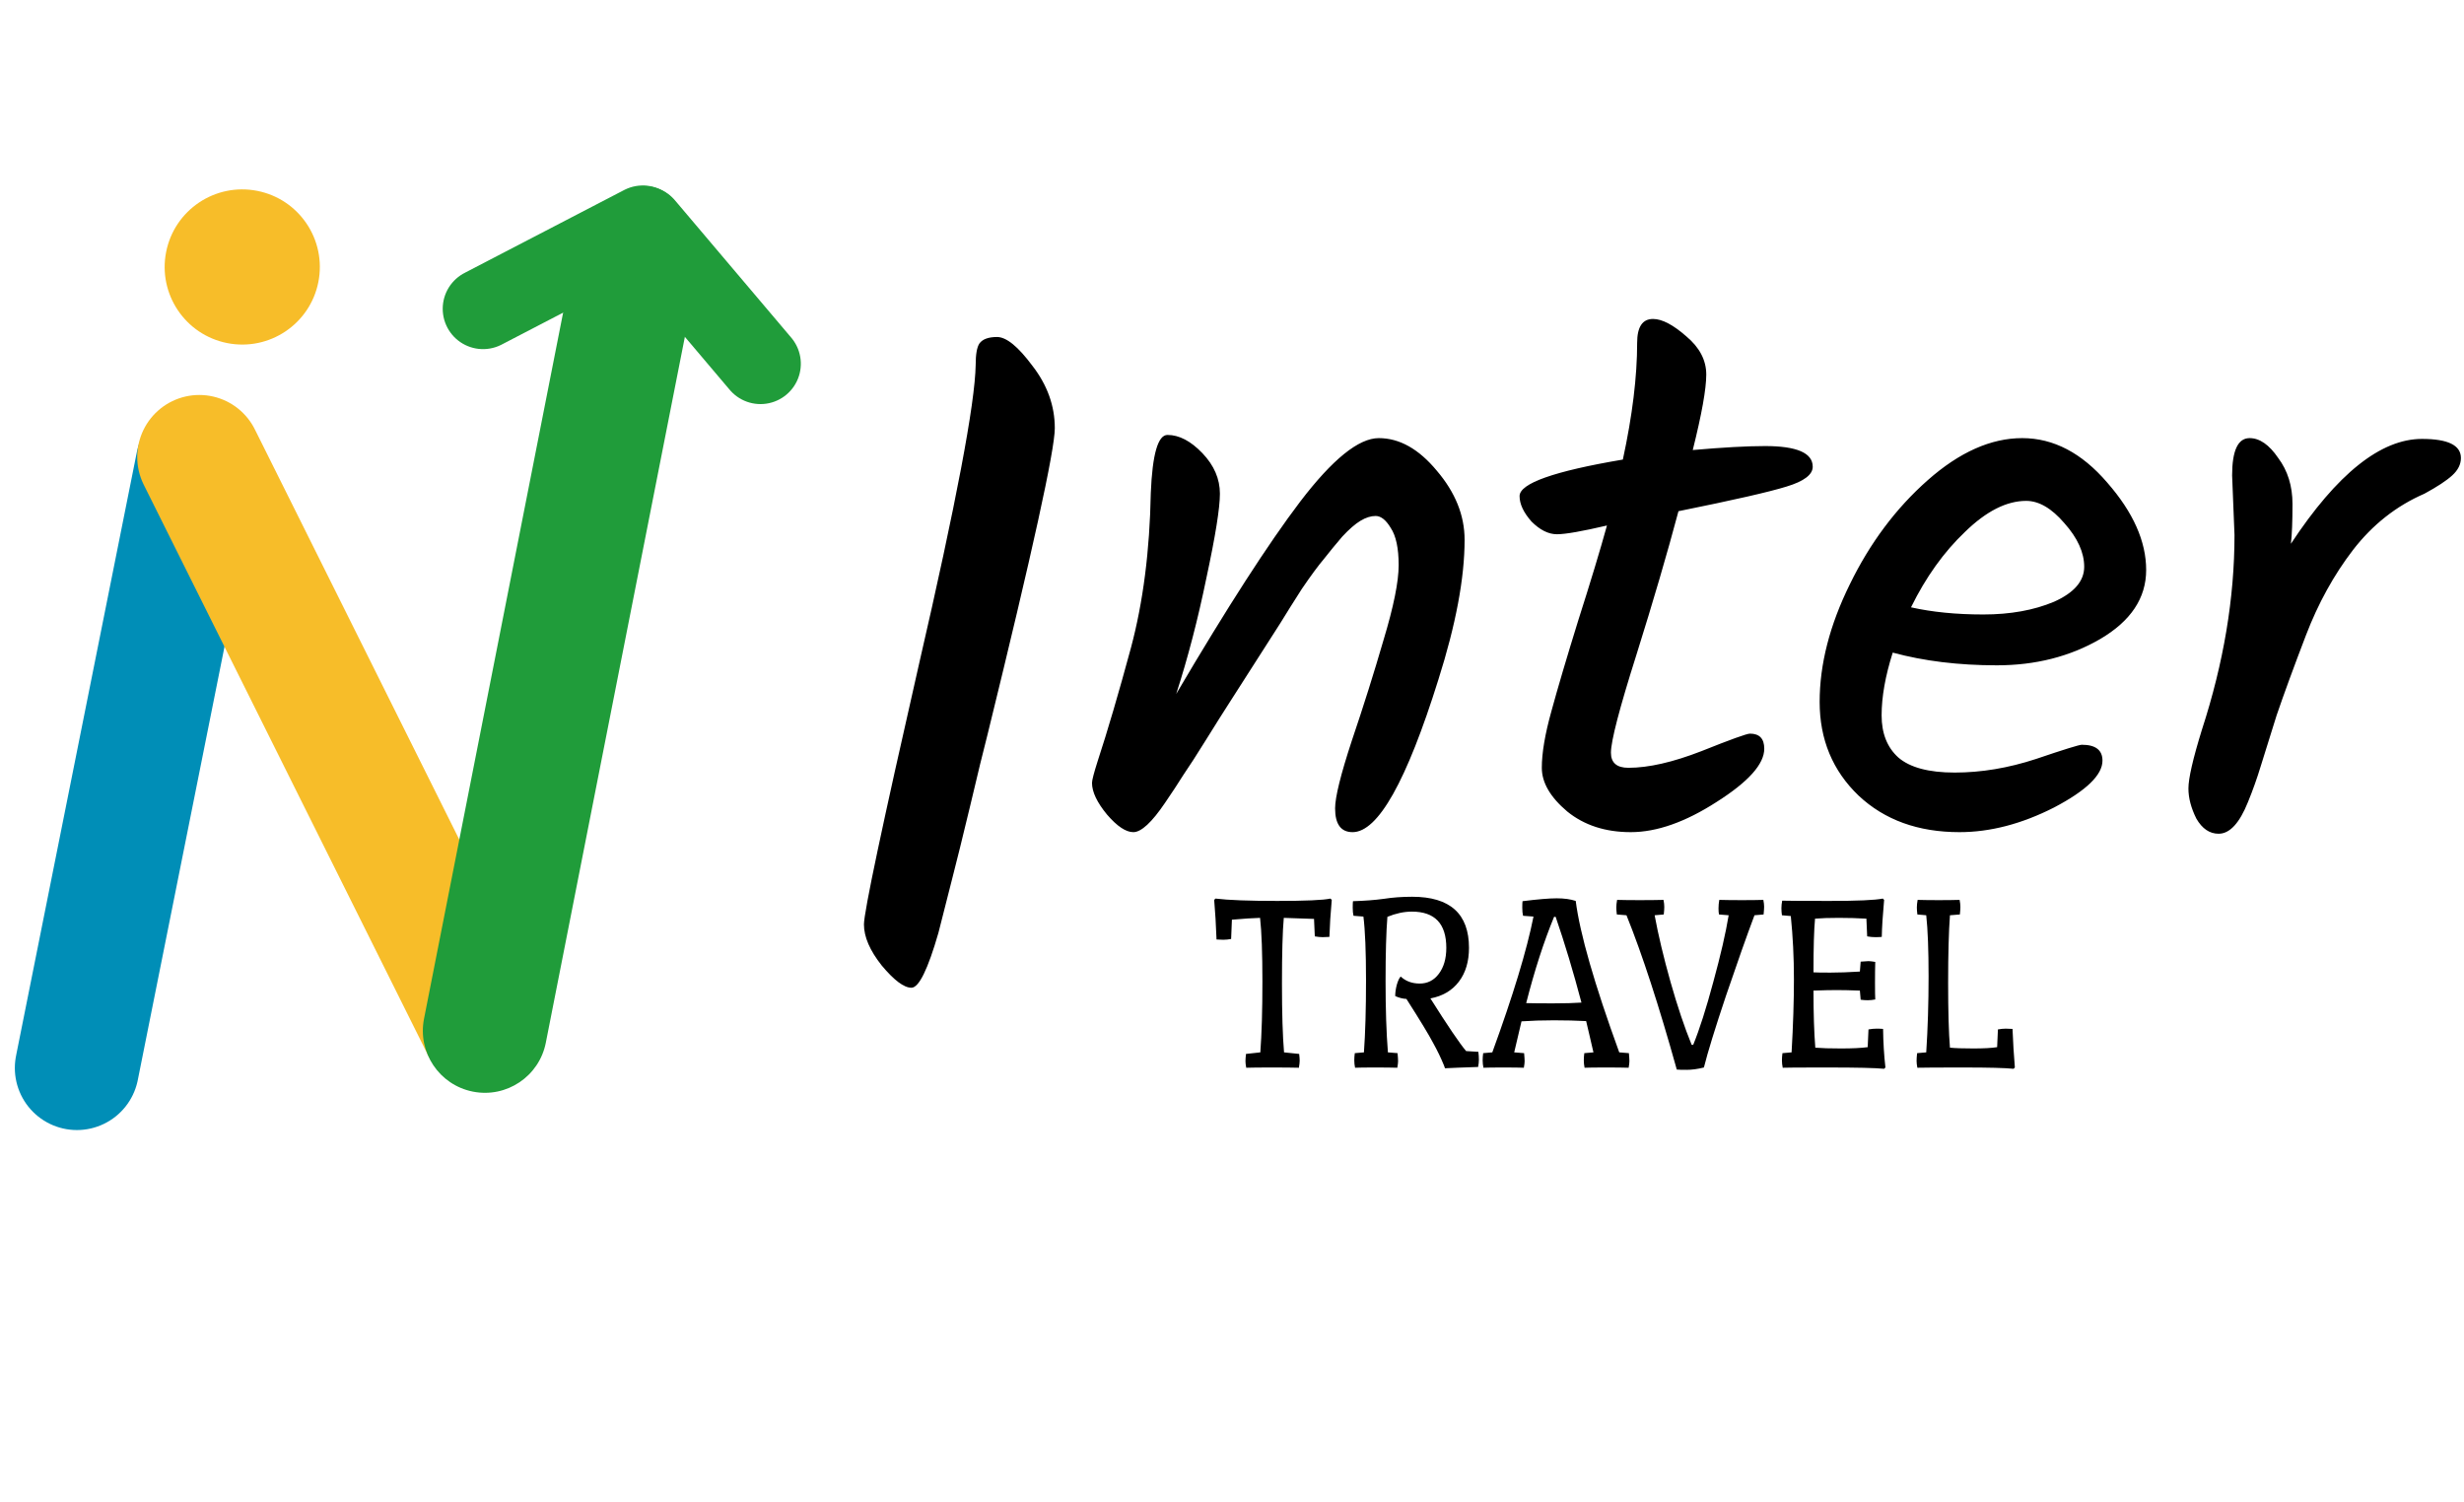 <svg width="397" height="242" viewBox="0 0 397 242" fill="none" xmlns="http://www.w3.org/2000/svg">
<path d="M189.512 111.808C197.704 97.899 204.36 87.573 209.48 80.832C214.686 74.005 218.91 70.592 222.152 70.592C225.48 70.592 228.595 72.341 231.496 75.84C234.483 79.339 235.976 83.051 235.976 86.976C235.976 93.12 234.568 100.629 231.752 109.504C226.632 125.888 222.024 134.08 217.928 134.08C216.051 134.08 215.112 132.8 215.112 130.24C215.112 128.448 216.008 124.821 217.8 119.36C219.678 113.813 221.384 108.395 222.92 103.104C224.542 97.728 225.352 93.717 225.352 91.072C225.352 88.341 224.926 86.336 224.072 85.056C223.304 83.776 222.494 83.136 221.64 83.136C220.872 83.136 220.062 83.392 219.208 83.904C218.355 84.416 217.374 85.269 216.264 86.464C215.24 87.659 214.259 88.853 213.32 90.048C212.382 91.157 211.187 92.779 209.736 94.912C208.371 97.045 207.219 98.88 206.28 100.416C205.342 101.867 203.976 104 202.184 106.816C200.392 109.632 199.027 111.765 198.088 113.216C197.15 114.667 195.912 116.629 194.376 119.104C192.84 121.579 191.603 123.499 190.664 124.864C189.811 126.229 188.83 127.723 187.72 129.344C185.587 132.501 183.88 134.08 182.6 134.08C181.406 134.08 179.998 133.141 178.376 131.264C176.755 129.301 175.944 127.595 175.944 126.144C175.944 125.717 176.243 124.565 176.84 122.688C178.462 117.739 180.254 111.637 182.216 104.384C184.179 97.045 185.246 88.725 185.416 79.424C185.672 73.195 186.568 70.08 188.104 70.08C189.982 70.08 191.859 71.061 193.736 73.024C195.614 74.987 196.552 77.163 196.552 79.552C196.552 81.856 195.827 86.379 194.376 93.12C193.011 99.776 191.39 106.005 189.512 111.808ZM259.554 121.28C259.554 122.901 260.493 123.712 262.37 123.712C265.613 123.712 269.538 122.816 274.146 121.024C278.84 119.147 281.442 118.208 281.954 118.208C283.49 118.208 284.258 119.019 284.258 120.64C284.258 123.115 281.698 125.973 276.578 129.216C271.544 132.459 266.936 134.08 262.754 134.08C258.658 134.08 255.245 132.971 252.514 130.752C249.784 128.448 248.418 126.101 248.418 123.712C248.418 121.323 248.93 118.293 249.954 114.624C250.978 110.869 252.429 105.963 254.306 99.904C256.269 93.76 257.805 88.683 258.914 84.672C254.904 85.611 252.216 86.08 250.85 86.08C249.485 86.08 248.12 85.397 246.754 84.032C245.474 82.581 244.834 81.216 244.834 79.936C244.834 77.888 250.381 75.925 261.474 74.048C263.01 66.965 263.778 60.693 263.778 55.232C263.778 52.672 264.632 51.392 266.338 51.392C267.789 51.392 269.581 52.331 271.714 54.208C273.848 56 274.914 58.048 274.914 60.352C274.914 62.656 274.189 66.709 272.738 72.512C277.602 72.085 281.485 71.872 284.386 71.872C289.506 71.872 292.066 72.981 292.066 75.2C292.066 76.48 290.658 77.547 287.842 78.4C285.112 79.253 279.309 80.576 270.434 82.368C268.642 89.109 266.381 96.832 263.65 105.536C260.92 114.155 259.554 119.403 259.554 121.28ZM345.79 91.84C345.79 96.363 343.316 100.075 338.366 102.976C333.502 105.792 327.956 107.2 321.726 107.2C315.582 107.2 309.993 106.517 304.958 105.152C303.764 108.907 303.166 112.277 303.166 115.264C303.166 118.165 304.062 120.427 305.854 122.048C307.732 123.669 310.761 124.48 314.942 124.48C319.209 124.48 323.561 123.755 327.998 122.304C332.521 120.768 334.996 120 335.422 120C337.641 120 338.75 120.853 338.75 122.56C338.75 124.864 336.148 127.381 330.942 130.112C325.737 132.757 320.66 134.08 315.71 134.08C309.054 134.08 303.636 132.117 299.454 128.192C295.273 124.181 293.182 119.147 293.182 113.088C293.182 107.029 294.804 100.715 298.046 94.144C301.289 87.488 305.47 81.899 310.59 77.376C315.71 72.853 320.788 70.592 325.822 70.592C330.857 70.592 335.422 72.981 339.518 77.76C343.7 82.539 345.79 87.232 345.79 91.84ZM326.462 80.704C323.305 80.704 320.02 82.368 316.606 85.696C313.193 88.939 310.292 92.992 307.902 97.856C311.316 98.624 315.198 99.008 319.55 99.008C323.902 99.008 327.7 98.325 330.942 96.96C334.185 95.509 335.806 93.632 335.806 91.328C335.806 89.024 334.74 86.677 332.606 84.288C330.558 81.899 328.51 80.704 326.462 80.704ZM360.023 86.208L359.639 76.608C359.639 72.597 360.578 70.592 362.455 70.592C364.077 70.592 365.613 71.659 367.063 73.792C368.599 75.84 369.367 78.315 369.367 81.216C369.367 84.032 369.282 86.165 369.111 87.616C376.535 76.352 383.575 70.72 390.231 70.72C394.413 70.72 396.503 71.744 396.503 73.792C396.503 74.816 396.034 75.755 395.095 76.608C394.157 77.461 392.663 78.443 390.615 79.552C386.093 81.515 382.253 84.544 379.095 88.64C376.023 92.651 373.506 97.216 371.543 102.336C369.581 107.456 368.002 111.765 366.807 115.264C365.698 118.763 364.845 121.493 364.247 123.456C363.65 125.419 362.967 127.339 362.199 129.216C360.834 132.629 359.255 134.336 357.463 134.336C356.013 134.336 354.818 133.525 353.879 131.904C353.026 130.197 352.599 128.576 352.599 127.04C352.599 125.419 353.325 122.261 354.775 117.568C358.274 106.816 360.023 96.363 360.023 86.208Z" fill="black"/>
<path d="M146.85 159.15C145.65 159.15 144.05 157.95 142.05 155.55C140.15 153.15 139.2 150.95 139.2 148.95C139.2 146.95 142.15 133 148.05 107.1C154.05 81.1 157.1 65 157.2 58.8C157.2 57.1 157.4 55.95 157.8 55.35C158.3 54.65 159.25 54.3 160.65 54.3C162.15 54.3 164.05 55.85 166.35 58.95C168.75 62.05 169.95 65.4 169.95 69C169.95 72.5 166.35 88.9 159.15 118.2C158.45 120.9 157.5 124.8 156.3 129.9C155.1 134.9 154.15 138.75 153.45 141.45C152.75 144.15 152 147.1 151.2 150.3C149.5 156.2 148.05 159.15 146.85 159.15Z" fill="black"/>
<path d="M206.844 147.892C206.648 150.076 206.55 153.59 206.55 158.434C206.55 163.25 206.662 166.96 206.886 169.564L209.322 169.816C209.378 170.264 209.406 170.628 209.406 170.908C209.406 171.16 209.364 171.538 209.28 172.042C208.272 172.014 206.816 172 204.912 172C203.036 172 201.664 172.014 200.796 172.042C200.712 171.622 200.67 171.272 200.67 170.992C200.67 170.712 200.698 170.32 200.754 169.816L203.064 169.564C203.288 166.568 203.4 162.774 203.4 158.182C203.4 153.562 203.274 150.132 203.022 147.892C201.93 147.92 200.418 148.018 198.486 148.186L198.36 151.294C197.912 151.378 197.492 151.42 197.1 151.42C196.708 151.42 196.344 151.406 196.008 151.378C195.924 149.082 195.798 146.954 195.63 144.994L195.84 144.784C197.912 145.036 201.23 145.162 205.794 145.162C210.358 145.162 213.214 145.036 214.362 144.784L214.572 144.994C214.376 147.15 214.25 149.138 214.194 150.958C213.858 150.986 213.494 151 213.102 151C212.738 151 212.318 150.958 211.842 150.874L211.716 148.06C210.54 148.004 208.916 147.948 206.844 147.892ZM225.679 157.342C226.491 158.098 227.513 158.476 228.745 158.476C230.005 158.476 231.027 157.958 231.811 156.922C232.623 155.858 233.029 154.458 233.029 152.722C233.029 148.83 231.181 146.884 227.485 146.884C226.225 146.884 224.909 147.164 223.537 147.724C223.341 150.16 223.243 153.618 223.243 158.098C223.243 162.578 223.369 166.4 223.621 169.564L225.175 169.69C225.231 170.306 225.259 170.74 225.259 170.992C225.259 171.216 225.217 171.566 225.133 172.042C224.321 172.014 223.131 172 221.563 172C219.995 172 218.917 172.014 218.329 172.042C218.245 171.622 218.203 171.23 218.203 170.866C218.203 170.474 218.231 170.082 218.287 169.69L219.757 169.564C219.981 166.484 220.093 162.62 220.093 157.972C220.093 153.324 219.953 149.894 219.673 147.682L218.077 147.556C217.993 147.22 217.951 146.786 217.951 146.254C217.951 145.722 217.965 145.372 217.993 145.204C219.869 145.148 221.521 145.022 222.949 144.826C224.377 144.602 225.903 144.49 227.527 144.49C233.631 144.49 236.683 147.234 236.683 152.722C236.683 154.934 236.137 156.754 235.045 158.182C233.953 159.61 232.427 160.506 230.467 160.87C233.239 165.266 235.157 168.094 236.221 169.354L238.195 169.48C238.251 169.928 238.279 170.348 238.279 170.74C238.279 171.104 238.237 171.496 238.153 171.916C235.605 172 233.827 172.07 232.819 172.126L232.651 171.664C232.175 170.488 231.587 169.27 230.887 168.01C230.215 166.722 228.787 164.37 226.603 160.954C226.015 160.926 225.413 160.772 224.797 160.492C224.797 159.932 224.881 159.33 225.049 158.686C225.245 158.014 225.455 157.566 225.679 157.342ZM245.396 147.556C245.312 147.22 245.27 146.786 245.27 146.254C245.27 145.722 245.284 145.372 245.312 145.204C247.776 144.896 249.61 144.742 250.814 144.742C252.018 144.742 253.04 144.882 253.88 145.162C254.552 150.426 256.89 158.56 260.894 169.564L262.448 169.69C262.504 170.306 262.532 170.74 262.532 170.992C262.532 171.216 262.49 171.566 262.406 172.042C261.622 172.014 260.404 172 258.752 172C257.1 172 255.952 172.014 255.308 172.042C255.224 171.622 255.182 171.23 255.182 170.866C255.182 170.474 255.21 170.082 255.266 169.69L256.736 169.564C256.596 168.892 256.372 167.926 256.064 166.666C255.756 165.378 255.588 164.664 255.56 164.524C253.964 164.44 252.228 164.398 250.352 164.398C248.504 164.398 246.768 164.454 245.144 164.566L243.968 169.564L245.564 169.69C245.62 170.306 245.648 170.74 245.648 170.992C245.648 171.216 245.606 171.566 245.522 172.042C244.85 172.014 243.744 172 242.204 172C240.692 172 239.628 172.014 239.012 172.042C238.928 171.622 238.886 171.23 238.886 170.866C238.886 170.474 238.914 170.082 238.97 169.69L240.44 169.564C243.8 160.352 246.012 153.058 247.076 147.682L245.396 147.556ZM245.9 161.626C246.852 161.654 248.28 161.668 250.184 161.668C252.088 161.668 253.628 161.626 254.804 161.542C253.488 156.558 252.102 151.952 250.646 147.724H250.394C248.742 151.728 247.244 156.362 245.9 161.626ZM260.505 147.346C260.449 146.898 260.421 146.52 260.421 146.212C260.421 145.876 260.463 145.47 260.547 144.994C261.527 145.022 262.745 145.036 264.201 145.036C265.685 145.036 266.959 145.022 268.023 144.994C268.107 145.414 268.149 145.792 268.149 146.128C268.149 146.436 268.121 146.842 268.065 147.346L266.595 147.472C267.183 150.664 268.037 154.248 269.157 158.224C270.277 162.172 271.411 165.546 272.559 168.346H272.811C273.819 165.882 274.897 162.508 276.045 158.224C277.221 153.94 278.047 150.356 278.523 147.472L276.969 147.346C276.913 147.122 276.885 146.8 276.885 146.38C276.885 145.932 276.927 145.47 277.011 144.994C278.019 145.022 279.237 145.036 280.665 145.036C282.093 145.036 283.241 145.022 284.109 144.994C284.193 145.414 284.235 145.778 284.235 146.086C284.235 146.366 284.207 146.786 284.151 147.346L282.681 147.472C281.421 150.832 279.895 155.144 278.103 160.408C276.339 165.672 275.149 169.536 274.533 172C273.525 172.252 272.601 172.378 271.761 172.378C270.949 172.378 270.417 172.364 270.165 172.336C267.281 162.004 264.579 153.716 262.059 147.472L260.505 147.346ZM299.79 154.948C300.406 154.892 300.826 154.864 301.05 154.864C301.274 154.864 301.638 154.906 302.142 154.99C302.114 155.858 302.1 156.978 302.1 158.35C302.1 159.722 302.114 160.618 302.142 161.038C301.722 161.122 301.316 161.164 300.924 161.164C300.532 161.164 300.154 161.136 299.79 161.08L299.664 159.61C298.152 159.554 296.906 159.526 295.926 159.526C294.946 159.526 293.7 159.554 292.188 159.61C292.188 163.278 292.286 166.344 292.482 168.808C293.462 168.892 294.848 168.934 296.64 168.934C298.46 168.934 299.888 168.864 300.924 168.724L301.05 165.868C301.526 165.784 301.96 165.742 302.352 165.742C302.772 165.742 303.122 165.756 303.402 165.784C303.43 167.968 303.556 170.04 303.78 172L303.57 172.21C302.198 172.07 299.188 172 294.54 172C289.92 172 287.484 172.014 287.232 172.042C287.148 171.622 287.106 171.23 287.106 170.866C287.106 170.474 287.134 170.082 287.19 169.69L288.66 169.564C288.912 165.224 289.038 161.304 289.038 157.804C289.038 154.276 288.87 150.874 288.534 147.598L287.106 147.472C287.05 147.108 287.022 146.73 287.022 146.338C287.022 145.946 287.064 145.54 287.148 145.12C287.848 145.148 290.41 145.162 294.834 145.162C299.258 145.162 302.1 145.036 303.36 144.784L303.57 144.994C303.346 147.458 303.22 149.446 303.192 150.958C302.912 150.986 302.562 151 302.142 151C301.722 151 301.288 150.958 300.84 150.874L300.714 148.018C299.286 147.934 297.802 147.892 296.262 147.892C294.722 147.892 293.448 147.934 292.44 148.018C292.272 149.782 292.188 152.666 292.188 156.67C292.636 156.698 293.546 156.712 294.918 156.712C296.29 156.712 297.872 156.656 299.664 156.544L299.79 154.948ZM310.355 169.564C310.607 165.7 310.733 161.626 310.733 157.342C310.733 153.058 310.607 149.768 310.355 147.472L308.927 147.346C308.871 146.898 308.843 146.52 308.843 146.212C308.843 145.876 308.885 145.47 308.969 144.994C309.949 145.022 311.083 145.036 312.371 145.036C313.659 145.036 314.779 145.022 315.731 144.994C315.815 145.414 315.857 145.792 315.857 146.128C315.857 146.436 315.829 146.842 315.773 147.346L314.177 147.472C313.981 150.104 313.883 153.73 313.883 158.35C313.883 162.942 313.981 166.428 314.177 168.808C315.045 168.892 316.305 168.934 317.957 168.934C319.637 168.934 320.911 168.864 321.779 168.724L321.905 165.868C322.381 165.784 322.801 165.742 323.165 165.742C323.557 165.742 323.921 165.756 324.257 165.784C324.341 167.912 324.467 169.984 324.635 172L324.425 172.21C323.109 172.07 320.435 172 316.403 172C312.371 172 309.879 172.014 308.927 172.042C308.843 171.622 308.801 171.258 308.801 170.95C308.801 170.614 308.829 170.194 308.885 169.69L310.355 169.564Z" fill="black"/>
<path d="M12.391 172.08L31.869 74.729" stroke="#008EB7" stroke-width="20" stroke-linecap="round"/>
<path d="M77.847 165.42L32.109 73.64" stroke="#F7BD29" stroke-width="20" stroke-linecap="round"/>
<path d="M68.319 164.145C67.252 169.564 70.779 174.822 76.198 175.89C81.617 176.957 86.875 173.43 87.942 168.011L68.319 164.145ZM87.942 168.011L112.652 42.571L93.029 38.706L68.319 164.145L87.942 168.011Z" fill="#209C3A"/>
<circle cx="39.032" cy="43.017" r="12.5" transform="rotate(11.143 39.032 43.017)" fill="#F7BD29"/>
<line x1="6.5" y1="-6.5" x2="35.5" y2="-6.5" transform="matrix(-0.646 -0.763 -0.763 0.646 121.771 67.769)" stroke="#209C3A" stroke-width="13" stroke-linecap="round"/>
<line x1="77.83" y1="49.753" x2="103.565" y2="36.384" stroke="#209C3A" stroke-width="13" stroke-linecap="round"/>
</svg>
